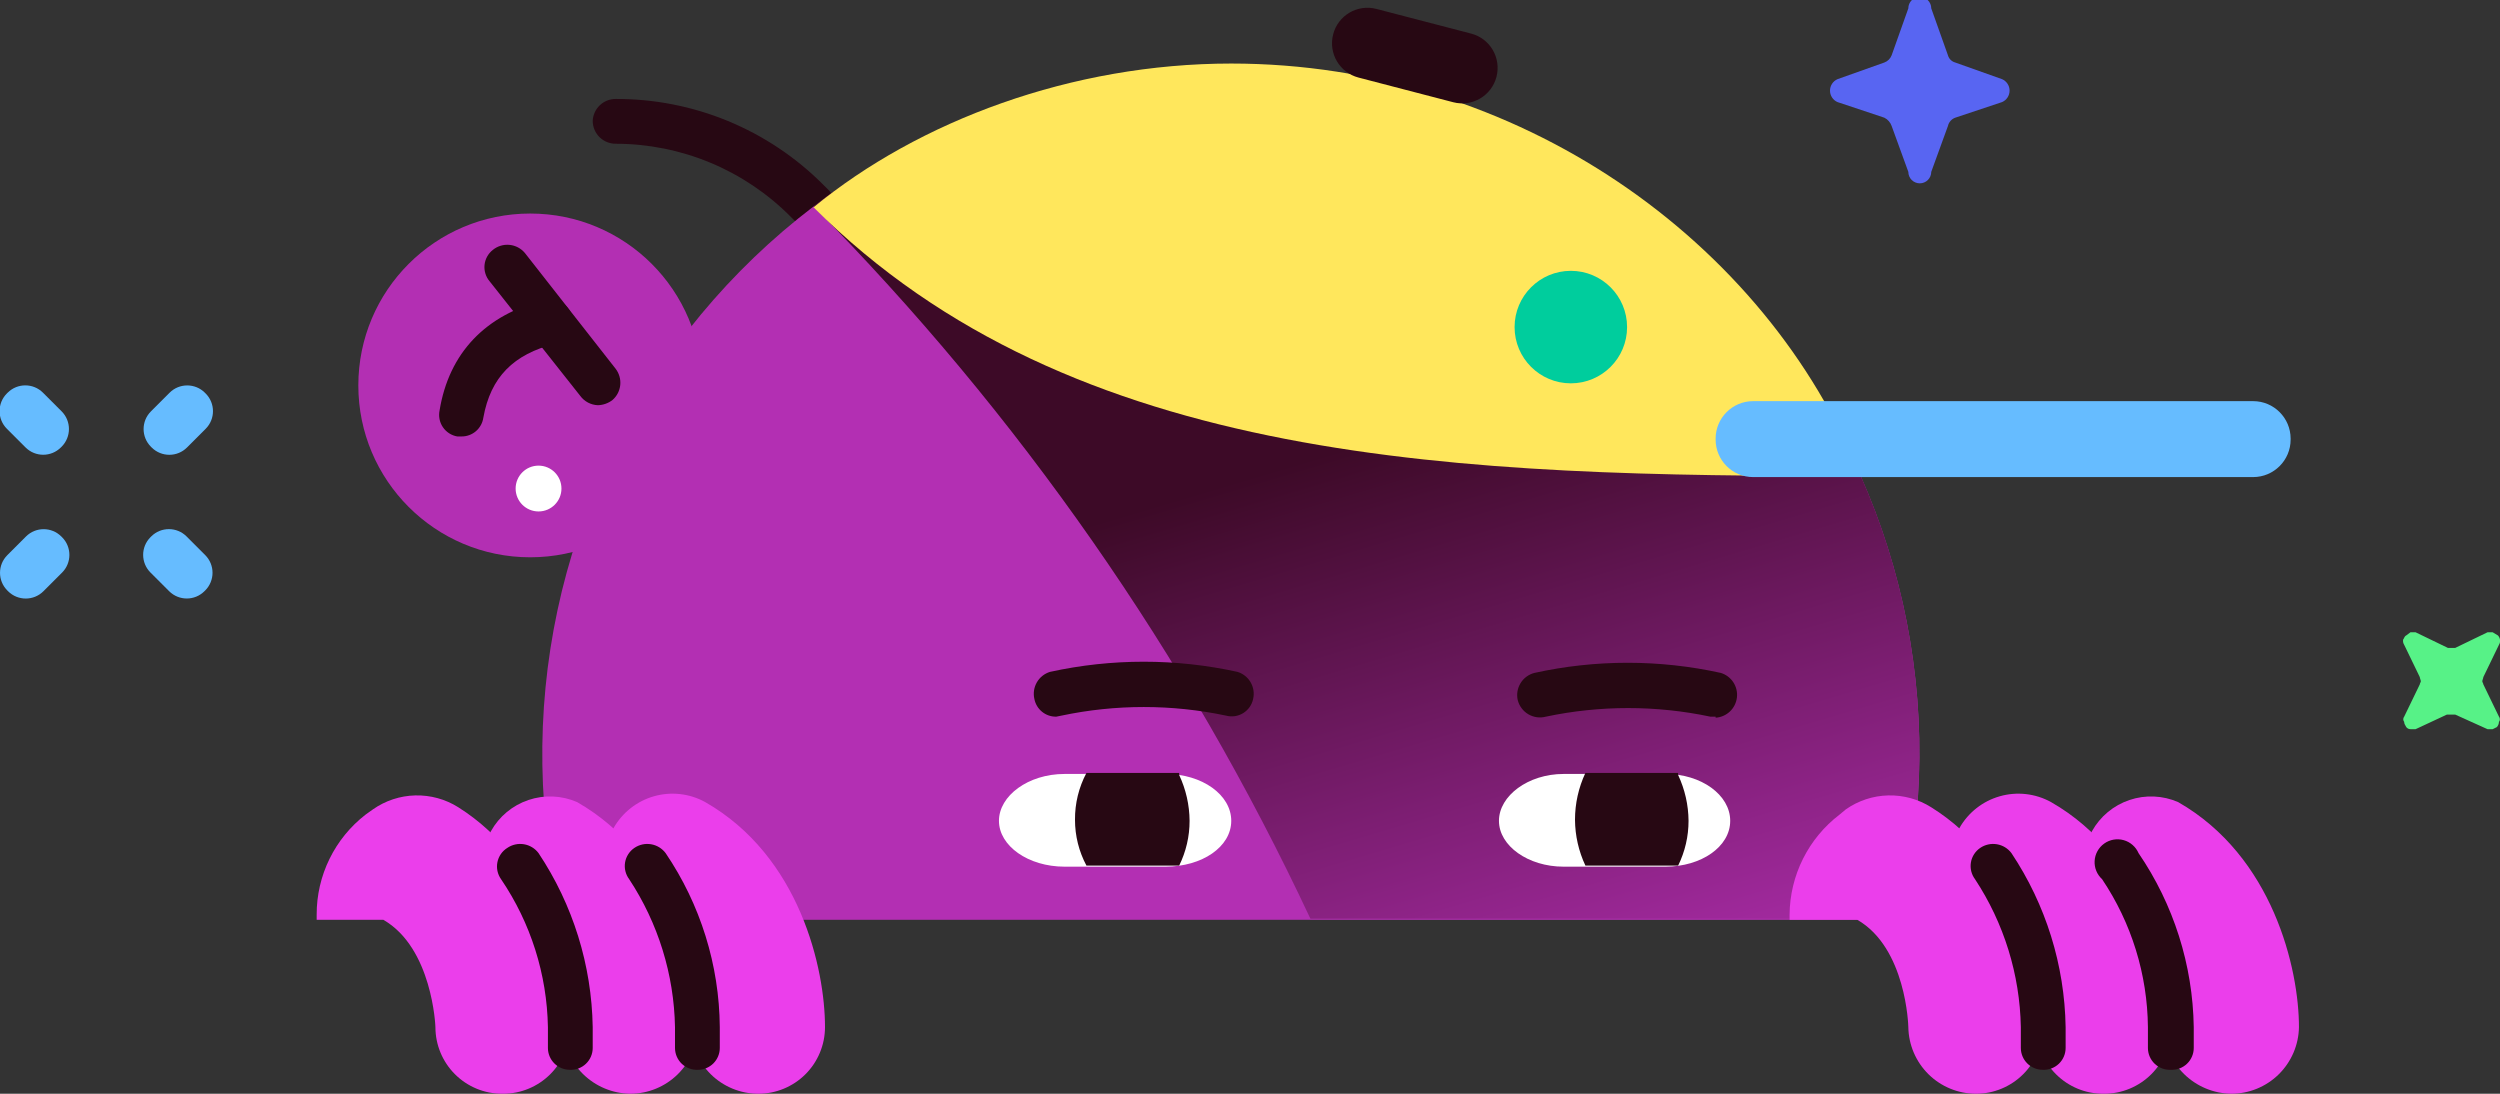<svg width="240" height="105" viewBox="0 0 240 105" fill="none" xmlns="http://www.w3.org/2000/svg">
<rect x="0" y="0" width="240" height="105" fill="#333333" stroke="none"/>
<path d="M50.9 53.5C60.013 53.5 67.4 46.113 67.4 37C67.4 27.887 60.013 20.5 50.9 20.5C41.787 20.5 34.4 27.887 34.4 37C34.4 46.113 41.787 53.5 50.9 53.5Z" fill="#B32FB3"/>
<path d="M78.1 22C77.513 21.994 76.946 21.782 76.5 21.4L75.9 20.8C73.699 18.584 71.082 16.824 68.199 15.623C65.316 14.422 62.223 13.802 59.1 13.8C58.517 13.8 57.957 13.568 57.544 13.156C57.132 12.743 56.9 12.184 56.9 11.6C56.926 11.034 57.169 10.5 57.579 10.109C57.989 9.717 58.533 9.499 59.1 9.5C62.794 9.487 66.454 10.204 69.869 11.611C73.285 13.019 76.388 15.088 79 17.7L79.6 18.3C79.987 18.724 80.201 19.276 80.201 19.85C80.201 20.424 79.987 20.976 79.6 21.4C79.194 21.783 78.658 21.997 78.1 22Z" fill="#270813"/>
<path d="M118.2 6.3C108.163 6.294 98.256 8.573 89.231 12.966C80.207 17.359 72.301 23.749 66.113 31.652C59.926 39.555 55.619 48.763 53.52 58.578C51.422 68.393 51.586 78.558 54 88.3H182.3C192.6 46.6 161.1 6.3 118.2 6.3Z" fill="#B32FB3"/>
<path d="M118.2 6.3C103.71 6.255 89.612 11.001 78.1 19.8C97.79 39.708 113.924 62.843 125.8 88.2H182.3C192.6 46.6 161.1 6.3 118.2 6.3Z" fill="url(#paint0_linear)"/>
<path d="M176.6 78.2L177.2 77.7C178.395 76.862 179.811 76.395 181.27 76.36C182.729 76.324 184.166 76.721 185.4 77.5C193.9 82.8 196.1 93.1 196.1 98.6C196.1 100.297 195.426 101.925 194.225 103.125C193.025 104.326 191.397 105 189.7 105C187.993 105 186.355 104.329 185.139 103.132C183.923 101.934 183.226 100.307 183.2 98.6C183.2 98.5 183 91 178.3 88.3H171.8V87.8C171.815 85.94 172.256 84.108 173.088 82.444C173.92 80.78 175.121 79.328 176.6 78.2Z" fill="#EB3EEB"/>
<path d="M201.9 105H202C203.697 105 205.325 104.326 206.526 103.125C207.726 101.925 208.4 100.297 208.4 98.6C208.4 93 206 82.2 196.9 77C195.4 76.173 193.634 75.972 191.986 76.44C190.338 76.908 188.941 78.008 188.1 79.5C187.673 80.234 187.396 81.045 187.286 81.887C187.176 82.728 187.234 83.584 187.457 84.403C187.681 85.222 188.065 85.988 188.587 86.657C189.109 87.326 189.76 87.885 190.5 88.3C195.2 91 195.5 98.5 195.5 98.6C195.5 100.297 196.174 101.925 197.375 103.125C198.575 104.326 200.203 105 201.9 105Z" fill="#EB3EEB"/>
<path d="M214.2 105C215.907 105 217.545 104.329 218.761 103.132C219.977 101.934 220.674 100.307 220.7 98.6C220.7 93 218.2 82.2 209.1 77C207.62 76.356 205.954 76.285 204.425 76.802C202.896 77.318 201.614 78.385 200.829 79.795C200.043 81.204 199.809 82.856 200.174 84.428C200.538 86 201.474 87.38 202.8 88.3C207.5 91 207.7 98.5 207.7 98.6C207.751 100.298 208.456 101.912 209.666 103.104C210.877 104.296 212.501 104.975 214.2 105Z" fill="#EB3EEB"/>
<path d="M196.1 102.7C195.543 102.7 195.009 102.479 194.615 102.085C194.221 101.691 194 101.157 194 100.6V98.6C193.907 93.546 192.381 88.621 189.6 84.4C189.429 84.173 189.306 83.913 189.239 83.637C189.171 83.361 189.16 83.073 189.207 82.793C189.254 82.512 189.357 82.244 189.511 82.005C189.664 81.765 189.865 81.56 190.1 81.4C190.568 81.081 191.141 80.955 191.7 81.048C192.259 81.141 192.761 81.446 193.1 81.9C196.4 86.852 198.206 92.65 198.3 98.6V100.6C198.3 100.884 198.243 101.166 198.131 101.427C198.019 101.689 197.856 101.925 197.65 102.121C197.444 102.318 197.201 102.47 196.934 102.57C196.668 102.669 196.384 102.714 196.1 102.7Z" fill="#270813"/>
<path d="M208.4 102.7C208.116 102.714 207.832 102.669 207.566 102.57C207.299 102.47 207.056 102.318 206.85 102.121C206.644 101.925 206.481 101.689 206.369 101.427C206.257 101.166 206.2 100.884 206.2 100.6V98.6C206.152 93.538 204.623 88.602 201.8 84.4C201.557 84.179 201.367 83.907 201.243 83.603C201.119 83.299 201.065 82.971 201.084 82.643C201.104 82.315 201.196 81.996 201.355 81.709C201.514 81.421 201.735 81.173 202.002 80.983C202.269 80.792 202.575 80.663 202.899 80.606C203.222 80.549 203.554 80.565 203.87 80.653C204.186 80.741 204.479 80.899 204.726 81.115C204.974 81.33 205.17 81.599 205.3 81.9C208.667 86.826 210.511 92.634 210.6 98.6V100.6C210.6 100.884 210.543 101.166 210.431 101.427C210.319 101.689 210.156 101.925 209.95 102.121C209.744 102.318 209.501 102.47 209.234 102.57C208.968 102.669 208.684 102.714 208.4 102.7Z" fill="#270813"/>
<path d="M35.1 78.2L35.8 77.7C36.995 76.862 38.411 76.395 39.87 76.36C41.329 76.324 42.766 76.721 44 77.5C52.4 82.8 54.7 93.1 54.7 98.6C54.7 100.297 54.026 101.925 52.825 103.125C51.625 104.326 49.997 105 48.3 105H48.2C46.503 105 44.875 104.326 43.675 103.125C42.474 101.925 41.8 100.297 41.8 98.6C41.8 98.5 41.5 91 36.8 88.3H30.4V87.8C30.396 85.947 30.818 84.117 31.633 82.453C32.447 80.788 33.634 79.333 35.1 78.2Z" fill="#EB3EEB"/>
<path d="M60.5 105C62.207 105 63.845 104.329 65.061 103.132C66.277 101.934 66.974 100.307 67 98.6C67 93 64.5 82.2 55.4 77C53.92 76.356 52.254 76.285 50.725 76.802C49.196 77.318 47.914 78.385 47.129 79.795C46.343 81.204 46.109 82.856 46.474 84.428C46.838 86 47.774 87.38 49.1 88.3C53.8 91 54 98.5 54 98.6C54.051 100.298 54.756 101.912 55.966 103.104C57.177 104.296 58.801 104.975 60.5 105Z" fill="#EB3EEB"/>
<path d="M72.8 105C74.497 105 76.125 104.326 77.326 103.125C78.526 101.925 79.2 100.297 79.2 98.6C79.2 93 76.8 82.2 67.7 77C66.2 76.173 64.434 75.972 62.786 76.44C61.138 76.908 59.741 78.008 58.9 79.5C58.473 80.234 58.196 81.045 58.086 81.887C57.976 82.728 58.034 83.584 58.257 84.403C58.481 85.222 58.865 85.988 59.387 86.657C59.909 87.326 60.56 87.885 61.3 88.3C66 91 66.3 98.5 66.3 98.6C66.326 100.307 67.023 101.934 68.239 103.132C69.455 104.329 71.093 105 72.8 105Z" fill="#EB3EEB"/>
<path d="M54.7 102.7C54.143 102.7 53.609 102.479 53.215 102.085C52.821 101.691 52.6 101.157 52.6 100.6V98.6C52.511 93.53 50.948 88.596 48.1 84.4C47.934 84.166 47.817 83.901 47.757 83.621C47.697 83.341 47.695 83.051 47.752 82.77C47.808 82.489 47.921 82.223 48.084 81.987C48.247 81.751 48.457 81.552 48.7 81.4C49.168 81.081 49.742 80.955 50.3 81.048C50.859 81.141 51.361 81.446 51.7 81.9C55 86.852 56.806 92.65 56.9 98.6V100.6C56.9 100.884 56.843 101.166 56.731 101.427C56.619 101.689 56.456 101.925 56.25 102.121C56.044 102.318 55.801 102.47 55.534 102.57C55.268 102.669 54.984 102.714 54.7 102.7Z" fill="#270813"/>
<path d="M67 102.7C66.716 102.714 66.432 102.669 66.166 102.57C65.899 102.47 65.656 102.318 65.45 102.121C65.244 101.925 65.081 101.689 64.969 101.427C64.857 101.166 64.8 100.884 64.8 100.6V98.6C64.707 93.546 63.181 88.621 60.4 84.4C60.229 84.173 60.106 83.913 60.039 83.637C59.971 83.361 59.96 83.073 60.007 82.793C60.054 82.512 60.157 82.244 60.311 82.005C60.464 81.765 60.665 81.56 60.9 81.4C61.368 81.081 61.941 80.955 62.5 81.048C63.059 81.141 63.56 81.446 63.9 81.9C67.243 86.832 69.052 92.642 69.1 98.6V100.6C69.1 101.157 68.879 101.691 68.485 102.085C68.091 102.479 67.557 102.7 67 102.7Z" fill="#270813"/>
<path d="M150.1 74.3H159.9C163.3 74.3 166.1 76.3 166.1 78.8C166.1 81.3 163.3 83.2 159.9 83.2H150.1C146.7 83.2 143.9 81.2 143.9 78.8C143.9 76.4 146.7 74.3 150.1 74.3Z" fill="white"/>
<path d="M161.1 74.4C161.748 75.777 162.089 77.278 162.1 78.8C162.102 80.291 161.759 81.763 161.1 83.1H152.2C151.552 81.723 151.211 80.222 151.2 78.7C151.199 77.145 151.541 75.609 152.2 74.2H161.1V74.4Z" fill="#270813"/>
<path d="M102.2 74.3H111.9C115.4 74.3 118.2 76.3 118.2 78.8C118.2 81.3 115.4 83.2 111.9 83.2H102.2C98.7 83.2 95.9 81.2 95.9 78.8C95.9 76.4 98.7 74.3 102.2 74.3Z" fill="white"/>
<path d="M113.2 74.4C113.848 75.777 114.189 77.278 114.2 78.8C114.202 80.291 113.859 81.763 113.2 83.1H104.3C103.576 81.747 103.198 80.235 103.2 78.7C103.186 77.132 103.564 75.585 104.3 74.2H113.2V74.4Z" fill="#270813"/>
<path d="M78.1 19.9C88.2 11.6 102.9 6.1 118.2 6.1C145.7 6.1 169.6 23.2 178.6 45.7C140.5 45.7 103 44.8 78.1 19.9Z" fill="#FFE75C"/>
<path d="M130.416 7.446L139.512 9.815C141.329 10.288 143.186 9.199 143.66 7.382L143.662 7.372C144.135 5.555 143.046 3.698 141.229 3.225L132.132 0.856C130.315 0.382 128.458 1.472 127.985 3.289L127.983 3.298C127.509 5.115 128.599 6.972 130.416 7.446Z" fill="#270813"/>
<path d="M57.4 38.9C57.067 38.889 56.741 38.801 56.446 38.646C56.152 38.49 55.897 38.269 55.7 38L47 27C46.819 26.785 46.682 26.536 46.599 26.267C46.516 25.999 46.487 25.716 46.515 25.436C46.543 25.157 46.627 24.885 46.762 24.639C46.897 24.392 47.08 24.175 47.3 24C47.523 23.816 47.78 23.677 48.057 23.593C48.334 23.508 48.624 23.479 48.912 23.507C49.2 23.535 49.48 23.619 49.735 23.755C49.99 23.891 50.216 24.076 50.4 24.3L59.1 35.4C59.441 35.844 59.6 36.402 59.545 36.959C59.489 37.517 59.223 38.032 58.8 38.4C58.398 38.711 57.908 38.886 57.4 38.9Z" fill="#270813"/>
<path d="M150.8 36.8C153.782 36.8 156.2 34.382 156.2 31.4C156.2 28.418 153.782 26 150.8 26C147.818 26 145.4 28.418 145.4 31.4C145.4 34.382 147.818 36.8 150.8 36.8Z" fill="#00CD9D"/>
<path d="M164.7 68.8H164.2C158.991 67.699 153.609 67.699 148.4 68.8C148.118 68.875 147.823 68.893 147.534 68.853C147.244 68.812 146.966 68.715 146.715 68.566C146.463 68.417 146.244 68.22 146.07 67.985C145.896 67.751 145.77 67.484 145.7 67.2C145.578 66.644 145.677 66.062 145.976 65.577C146.274 65.092 146.749 64.742 147.3 64.6C153.196 63.301 159.304 63.301 165.2 64.6C165.693 64.75 166.117 65.068 166.4 65.499C166.682 65.93 166.804 66.447 166.744 66.959C166.685 67.47 166.448 67.945 166.074 68.3C165.7 68.654 165.214 68.867 164.7 68.9V68.8Z" fill="#270813"/>
<path d="M101.4 68.8C100.906 68.809 100.424 68.644 100.04 68.333C99.656 68.022 99.394 67.585 99.3 67.1C99.174 66.557 99.259 65.987 99.538 65.504C99.816 65.022 100.267 64.663 100.8 64.5C106.729 63.199 112.871 63.199 118.8 64.5C119.333 64.663 119.784 65.022 120.062 65.504C120.341 65.987 120.426 66.557 120.3 67.1C120.242 67.38 120.127 67.645 119.963 67.879C119.798 68.112 119.588 68.31 119.345 68.46C119.101 68.61 118.83 68.709 118.547 68.75C118.264 68.791 117.976 68.774 117.7 68.7C112.491 67.599 107.109 67.599 101.9 68.7L101.4 68.8Z" fill="#270813"/>
<path d="M238.4 65.7L239.9 68.8C239.957 68.871 239.988 68.959 239.988 69.05C239.988 69.141 239.957 69.229 239.9 69.3C239.893 69.485 239.822 69.662 239.7 69.8L239.3 70H238.8L235.7 68.6H234.9L231.9 70H231.4C231.322 70 231.246 69.982 231.176 69.947C231.107 69.912 231.047 69.862 231 69.8C230.9 69.6 230.8 69.5 230.8 69.3C230.743 69.229 230.712 69.141 230.712 69.05C230.712 68.959 230.743 68.871 230.8 68.8L232.3 65.7C232.3 65.6 232.4 65.5 232.4 65.4C232.4 65.3 232.3 65.1 232.3 65L230.8 61.9C230.705 61.752 230.669 61.573 230.7 61.4C230.8 61.3 230.8 61.1 231 61L231.4 60.7H231.9L235 62.2H235.7L238.8 60.7H239.3L239.8 61C239.903 61.112 239.973 61.25 240 61.4C240.031 61.573 239.995 61.752 239.9 61.9L238.4 65C238.4 65.1 238.3 65.3 238.3 65.4C238.3 65.5 238.4 65.6 238.4 65.7Z" fill="#57F287"/>
<path d="M180.9 11.3L176.4 9.8C176.186 9.707 176.004 9.553 175.876 9.357C175.748 9.162 175.68 8.934 175.68 8.7C175.68 8.466 175.748 8.238 175.876 8.043C176.004 7.847 176.186 7.693 176.4 7.6L180.9 6C181.06 5.94 181.205 5.846 181.326 5.726C181.446 5.605 181.54 5.46 181.6 5.3L183.2 0.8C183.2 0.508 183.316 0.228 183.522 0.022C183.728 -0.184 184.008 -0.3 184.3 -0.3C184.592 -0.3 184.872 -0.184 185.078 0.022C185.284 0.228 185.4 0.508 185.4 0.8L187 5.3C187.046 5.467 187.135 5.62 187.257 5.743C187.38 5.865 187.533 5.954 187.7 6L192.2 7.6C192.414 7.693 192.596 7.847 192.724 8.043C192.852 8.238 192.92 8.466 192.92 8.7C192.92 8.934 192.852 9.162 192.724 9.357C192.596 9.553 192.414 9.707 192.2 9.8L187.7 11.3C187.525 11.363 187.369 11.47 187.247 11.61C187.125 11.75 187.04 11.918 187 12.1L185.4 16.5C185.4 16.792 185.284 17.072 185.078 17.278C184.872 17.484 184.592 17.6 184.3 17.6C184.008 17.6 183.728 17.484 183.522 17.278C183.316 17.072 183.2 16.792 183.2 16.5L181.6 12.1C181.481 11.752 181.229 11.464 180.9 11.3Z" fill="#5865F2"/>
<path d="M14.489 42.887L14.559 42.958C15.496 43.895 17.016 43.895 17.953 42.958L19.742 41.169C20.68 40.231 20.68 38.712 19.742 37.775L19.672 37.704C18.734 36.767 17.215 36.767 16.278 37.704L14.489 39.493C13.551 40.43 13.551 41.95 14.489 42.887Z" fill="#66BCFF"/>
<path d="M0.705 56.687L0.775 56.758C1.713 57.695 3.232 57.695 4.17 56.758L5.959 54.969C6.896 54.031 6.896 52.512 5.959 51.575L5.888 51.504C4.951 50.567 3.431 50.567 2.494 51.504L0.705 53.293C-0.233 54.23 -0.233 55.75 0.705 56.687Z" fill="#66BCFF"/>
<path d="M5.845 42.953L5.916 42.883C6.853 41.945 6.853 40.426 5.916 39.489L4.127 37.7C3.189 36.762 1.67 36.762 0.733 37.7L0.662 37.77C-0.275 38.708 -0.275 40.227 0.662 41.164L2.451 42.953C3.388 43.891 4.908 43.891 5.845 42.953Z" fill="#66BCFF"/>
<path d="M19.629 56.753L19.7 56.683C20.637 55.745 20.637 54.226 19.7 53.288L17.911 51.499C16.973 50.562 15.454 50.562 14.517 51.499L14.446 51.57C13.508 52.508 13.508 54.027 14.446 54.964L16.235 56.753C17.172 57.691 18.692 57.691 19.629 56.753Z" fill="#66BCFF"/>
<path d="M51.7 49.1C52.915 49.1 53.9 48.115 53.9 46.9C53.9 45.685 52.915 44.7 51.7 44.7C50.485 44.7 49.5 45.685 49.5 46.9C49.5 48.115 50.485 49.1 51.7 49.1Z" fill="white"/>
<path d="M44.3 41.9H43.9C43.622 41.852 43.356 41.749 43.119 41.596C42.882 41.444 42.678 41.245 42.519 41.011C42.36 40.778 42.25 40.515 42.195 40.238C42.141 39.961 42.142 39.676 42.2 39.4C43.1 33.9 46.6 30.2 52.3 28.8C52.843 28.674 53.413 28.759 53.896 29.038C54.378 29.316 54.737 29.767 54.9 30.3C54.975 30.582 54.993 30.877 54.953 31.166C54.913 31.456 54.815 31.734 54.666 31.985C54.517 32.237 54.32 32.456 54.085 32.63C53.851 32.804 53.584 32.93 53.3 33C49.3 34 47.1 36.2 46.4 40.1C46.327 40.603 46.074 41.063 45.688 41.395C45.302 41.726 44.809 41.905 44.3 41.9Z" fill="#270813"/>
<path d="M168.3 45.8L216.3 45.8C218.288 45.8 219.9 44.188 219.9 42.2V42.11C219.9 40.122 218.288 38.51 216.3 38.51L168.3 38.51C166.312 38.51 164.7 40.122 164.7 42.11V42.2C164.7 44.188 166.312 45.8 168.3 45.8Z" fill="#66BCFF"/>
<defs>
<linearGradient id="paint0_linear" x1="151.31" y1="109.03" x2="131.49" y2="42.36" gradientUnits="userSpaceOnUse">
<stop offset="0.06" stop-color="#B32FB3"/>
<stop offset="1" stop-color="#3D0A27"/>
</linearGradient>
</defs>
</svg>
